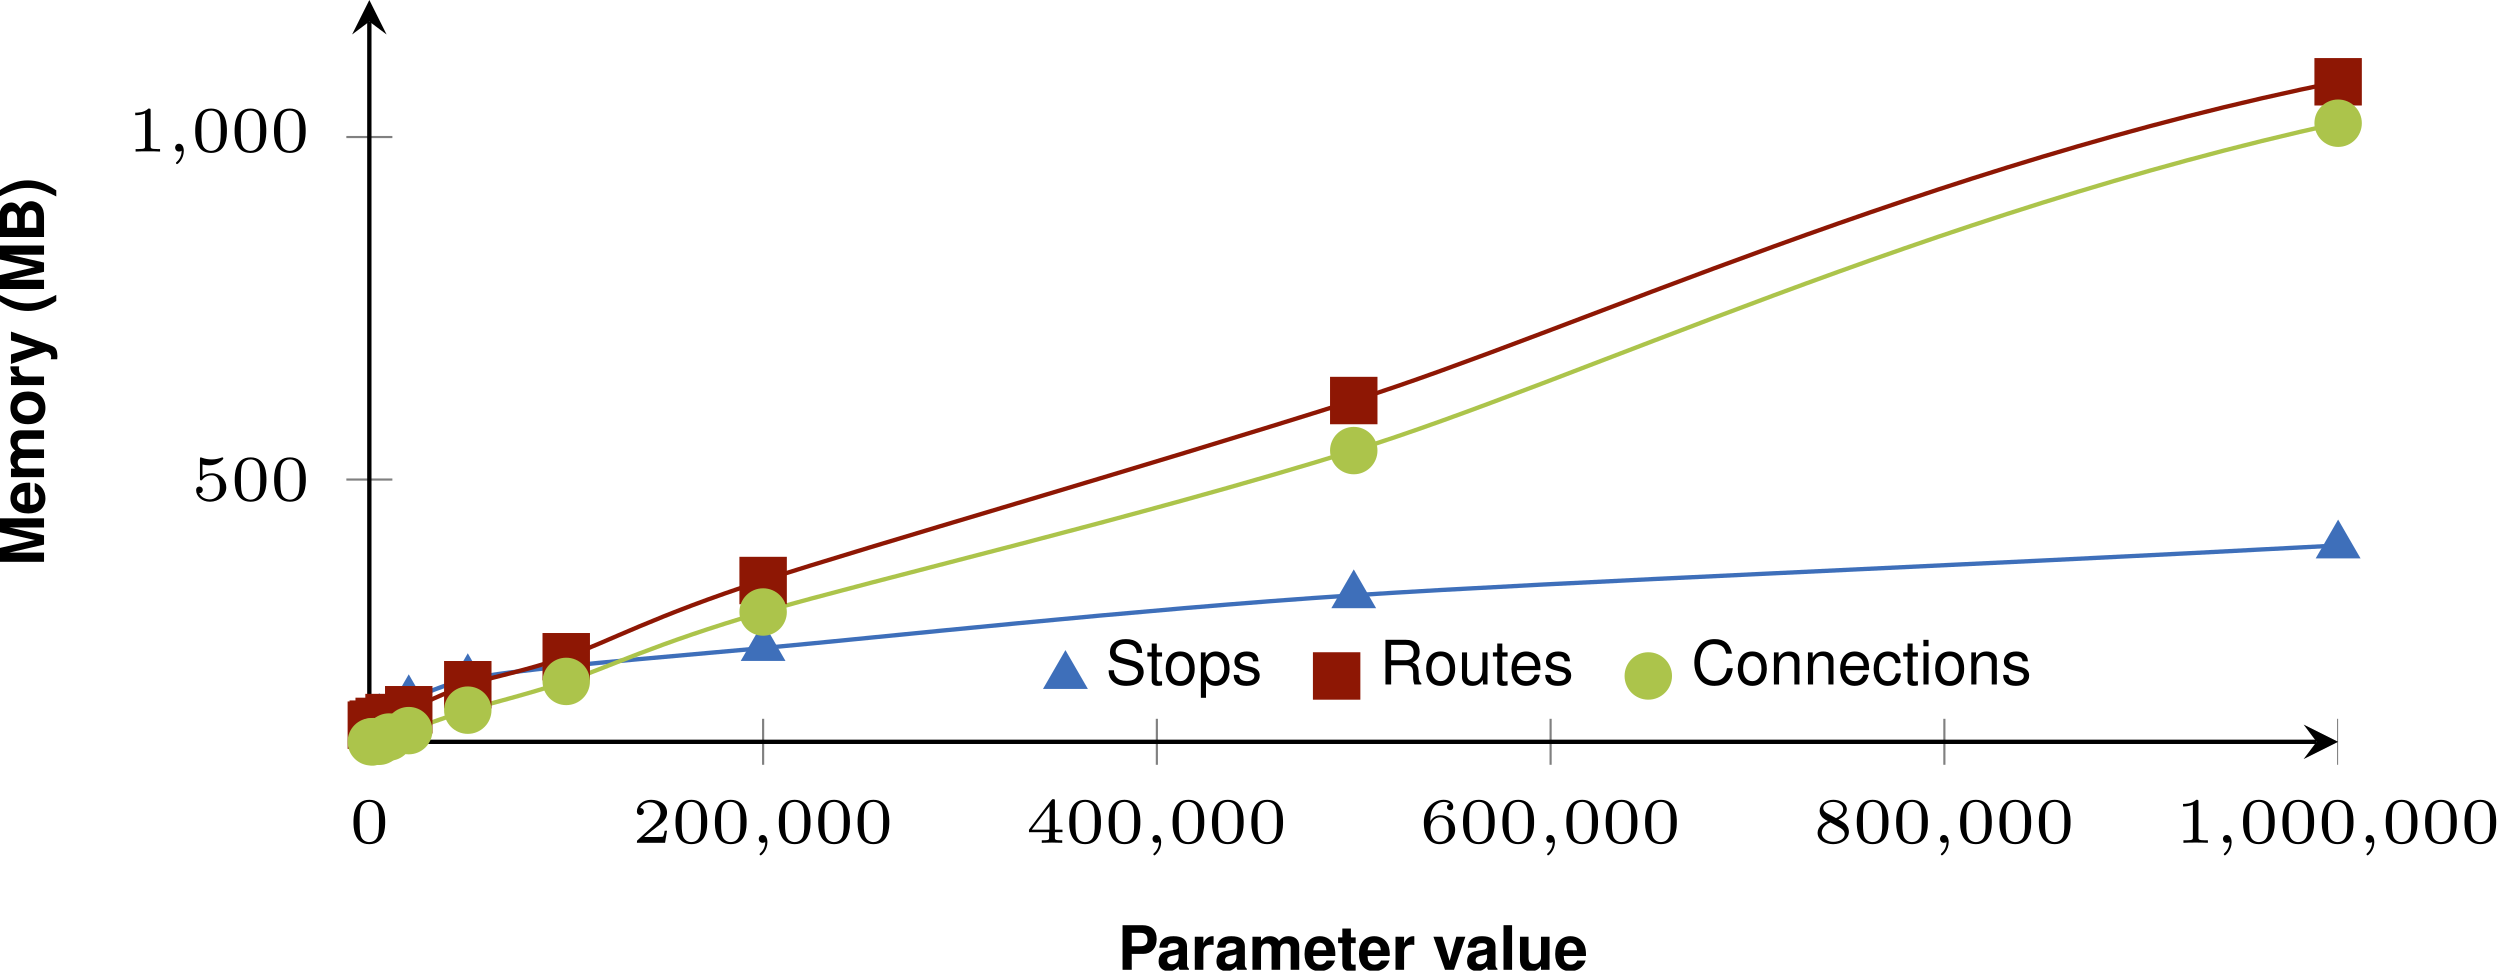 <?xml version='1.0'?>
<!-- This file was generated by dvisvgm 1.9.2 -->
<svg height='89.703pt' version='1.1' viewBox='2.864 -15.109 231.033 89.703' width='231.033pt' xmlns='http://www.w3.org/2000/svg' xmlns:xlink='http://www.w3.org/1999/xlink'>
<defs>
<clipPath id='clip1'>
<path d='M36.996 195.192H218.937V-156.851H36.996'/>
</clipPath>
<clipPath id='clip2'>
<path d='M-104.746 53.445V-15.109H360.68V53.445'/>
</clipPath>
<clipPath id='clip3'>
<path d='M36.996 53.445H218.938V-15.109H36.996Z'/>
</clipPath>
<path d='M1.375 -0.084C1.375 0.484 1.076 0.813 0.927 0.944C0.867 1.004 0.849 1.016 0.849 1.052C0.849 1.106 0.903 1.16 0.95 1.16C1.034 1.16 1.572 0.681 1.572 -0.054C1.572 -0.43 1.417 -0.723 1.13 -0.723C0.897 -0.723 0.771 -0.538 0.771 -0.365C0.771 -0.185 0.897 0 1.136 0C1.225 0 1.309 -0.024 1.375 -0.084Z' id='g2-59'/>
<path d='M3.288 -1.907C3.288 -2.343 3.288 -3.975 1.823 -3.975S0.359 -2.343 0.359 -1.907C0.359 -1.476 0.359 0.126 1.823 0.126S3.288 -1.476 3.288 -1.907ZM1.823 -0.066C1.572 -0.066 1.166 -0.185 1.022 -0.681C0.927 -1.028 0.927 -1.614 0.927 -1.985C0.927 -2.385 0.927 -2.845 1.01 -3.168C1.16 -3.706 1.614 -3.784 1.823 -3.784C2.098 -3.784 2.493 -3.652 2.624 -3.198C2.714 -2.881 2.72 -2.445 2.72 -1.985C2.72 -1.602 2.72 -0.998 2.618 -0.664C2.451 -0.143 2.02 -0.066 1.823 -0.066Z' id='g3-48'/>
<path d='M2.146 -3.796C2.146 -3.975 2.122 -3.975 1.943 -3.975C1.548 -3.593 0.938 -3.593 0.723 -3.593V-3.359C0.879 -3.359 1.273 -3.359 1.632 -3.527V-0.508C1.632 -0.311 1.632 -0.233 1.016 -0.233H0.759V0C1.088 -0.024 1.554 -0.024 1.889 -0.024S2.69 -0.024 3.019 0V-0.233H2.762C2.146 -0.233 2.146 -0.311 2.146 -0.508V-3.796Z' id='g3-49'/>
<path d='M3.216 -1.118H2.995C2.983 -1.034 2.923 -0.64 2.833 -0.574C2.792 -0.538 2.307 -0.538 2.224 -0.538H1.106L1.871 -1.16C2.074 -1.321 2.606 -1.704 2.792 -1.883C2.971 -2.062 3.216 -2.367 3.216 -2.792C3.216 -3.539 2.54 -3.975 1.739 -3.975C0.968 -3.975 0.43 -3.467 0.43 -2.905C0.43 -2.6 0.687 -2.564 0.753 -2.564C0.903 -2.564 1.076 -2.672 1.076 -2.887C1.076 -3.019 0.998 -3.21 0.735 -3.21C0.873 -3.515 1.237 -3.742 1.65 -3.742C2.277 -3.742 2.612 -3.276 2.612 -2.792C2.612 -2.367 2.331 -1.931 1.913 -1.548L0.496 -0.251C0.436 -0.191 0.43 -0.185 0.43 0H3.031L3.216 -1.118Z' id='g3-50'/>
<path d='M3.371 -0.98V-1.213H2.672V-3.856C2.672 -3.993 2.672 -4.035 2.523 -4.035C2.415 -4.035 2.403 -4.017 2.349 -3.945L0.275 -1.213V-0.98H2.134V-0.502C2.134 -0.305 2.134 -0.233 1.632 -0.233H1.459V0C1.578 -0.006 2.14 -0.024 2.403 -0.024S3.228 -0.006 3.347 0V-0.233H3.174C2.672 -0.233 2.672 -0.305 2.672 -0.502V-0.98H3.371ZM2.176 -3.383V-1.213H0.532L2.176 -3.383Z' id='g3-52'/>
<path d='M1.016 -3.318C1.213 -3.264 1.423 -3.24 1.626 -3.24C1.757 -3.24 2.092 -3.24 2.469 -3.449C2.57 -3.509 2.941 -3.754 2.941 -3.879C2.941 -3.957 2.881 -3.975 2.857 -3.975C2.839 -3.975 2.833 -3.975 2.768 -3.951C2.552 -3.868 2.248 -3.784 1.859 -3.784C1.566 -3.784 1.243 -3.838 0.974 -3.939C0.915 -3.963 0.891 -3.975 0.867 -3.975C0.783 -3.975 0.783 -3.909 0.783 -3.814V-2.02C0.783 -1.919 0.783 -1.847 0.891 -1.847C0.944 -1.847 0.962 -1.871 1.004 -1.919C1.154 -2.11 1.417 -2.313 1.883 -2.313C2.618 -2.313 2.618 -1.417 2.618 -1.225C2.618 -0.992 2.6 -0.658 2.403 -0.412C2.218 -0.185 1.943 -0.09 1.686 -0.09C1.273 -0.09 0.861 -0.317 0.717 -0.664C1.01 -0.669 1.046 -0.903 1.046 -0.974C1.046 -1.136 0.921 -1.279 0.735 -1.279C0.681 -1.279 0.43 -1.249 0.43 -0.95C0.43 -0.4 0.95 0.126 1.704 0.126C2.523 0.126 3.216 -0.454 3.216 -1.201C3.216 -1.883 2.666 -2.505 1.895 -2.505C1.506 -2.505 1.207 -2.379 1.016 -2.218V-3.318Z' id='g3-53'/>
<path d='M0.974 -1.979C0.98 -2.277 0.992 -2.774 1.201 -3.144C1.465 -3.599 1.859 -3.778 2.218 -3.778C2.355 -3.778 2.63 -3.754 2.774 -3.587C2.552 -3.551 2.517 -3.395 2.517 -3.3C2.517 -3.144 2.624 -3.013 2.803 -3.013S3.096 -3.126 3.096 -3.312C3.096 -3.676 2.821 -3.975 2.212 -3.975C1.285 -3.975 0.377 -3.168 0.377 -1.895C0.377 -0.442 1.052 0.126 1.841 0.126C2.074 0.126 2.481 0.09 2.845 -0.263C3.037 -0.454 3.27 -0.693 3.27 -1.219C3.27 -1.423 3.246 -1.805 2.881 -2.146C2.672 -2.337 2.409 -2.546 1.901 -2.546C1.482 -2.546 1.178 -2.331 0.974 -1.979ZM1.835 -0.09C0.992 -0.09 0.992 -1.118 0.992 -1.351C0.992 -1.865 1.333 -2.355 1.871 -2.355C2.182 -2.355 2.361 -2.23 2.505 -2.038C2.672 -1.805 2.672 -1.536 2.672 -1.219C2.672 -0.807 2.66 -0.604 2.457 -0.365C2.313 -0.185 2.122 -0.09 1.835 -0.09Z' id='g3-54'/>
<path d='M2.301 -2.158C2.744 -2.355 3.078 -2.648 3.078 -3.078C3.078 -3.664 2.451 -3.975 1.829 -3.975C1.154 -3.975 0.568 -3.569 0.568 -2.965C0.568 -2.594 0.813 -2.307 1.064 -2.158C1.124 -2.122 1.267 -2.044 1.327 -2.008C0.933 -1.859 0.377 -1.524 0.377 -0.921C0.377 -0.221 1.124 0.126 1.817 0.126C2.612 0.126 3.27 -0.353 3.27 -1.016C3.27 -1.429 3.019 -1.674 2.929 -1.763C2.815 -1.871 2.517 -2.038 2.301 -2.158ZM1.219 -2.75C1.207 -2.756 0.903 -2.923 0.903 -3.198C0.903 -3.587 1.375 -3.778 1.817 -3.778C2.283 -3.778 2.744 -3.521 2.744 -3.072C2.744 -2.612 2.248 -2.367 2.08 -2.283L1.219 -2.75ZM1.566 -1.883C1.632 -1.847 2.271 -1.488 2.433 -1.405C2.558 -1.327 2.887 -1.148 2.887 -0.807C2.887 -0.335 2.337 -0.09 1.829 -0.09C1.273 -0.09 0.759 -0.412 0.759 -0.921S1.237 -1.763 1.566 -1.883Z' id='g3-56'/>
<path d='M1.148 -4.124C0.498 -3.146 0.226 -2.365 0.226 -1.499C0.226 -0.628 0.498 0.153 1.148 1.131H1.714C1.115 -0.034 0.922 -0.668 0.922 -1.499C0.922 -2.325 1.115 -2.97 1.714 -4.124H1.148Z' id='g1-40'/>
<path d='M0.69 1.131C1.341 0.153 1.612 -0.628 1.612 -1.494C1.612 -2.365 1.341 -3.146 0.69 -4.124H0.124C0.724 -2.959 0.917 -2.325 0.917 -1.494C0.917 -0.668 0.724 -0.023 0.124 1.131H0.69Z' id='g1-41'/>
<path d='M0.464 0H2.32C2.795 0 3.112 -0.091 3.361 -0.3S3.768 -0.86 3.768 -1.188C3.768 -1.595 3.547 -1.918 3.083 -2.189C3.491 -2.45 3.649 -2.687 3.649 -3.038C3.649 -3.321 3.508 -3.621 3.276 -3.824C3.032 -4.034 2.744 -4.124 2.303 -4.124H0.464V0ZM1.313 -3.417H2.235C2.625 -3.417 2.834 -3.253 2.834 -2.948C2.834 -2.648 2.625 -2.484 2.235 -2.484H1.313V-3.417ZM1.313 -1.776H2.325C2.738 -1.776 2.953 -1.59 2.953 -1.239C2.953 -0.894 2.738 -0.707 2.325 -0.707H1.313V-1.776Z' id='g1-66'/>
<path d='M1.222 -3.213L1.963 0H2.812L3.542 -3.213V0H4.39V-4.124H3.112L2.387 -0.843L1.641 -4.124H0.373V0H1.222V-3.213Z' id='g1-77'/>
<path d='M1.279 -1.471H2.337C3.095 -1.471 3.581 -2.008 3.581 -2.846C3.581 -3.672 3.112 -4.124 2.252 -4.124H0.43V0H1.279V-1.471ZM1.279 -2.178V-3.417H2.071C2.523 -3.417 2.733 -3.219 2.733 -2.795C2.733 -2.376 2.523 -2.178 2.071 -2.178H1.279Z' id='g1-80'/>
<path d='M2.965 -0.096C2.823 -0.226 2.783 -0.311 2.783 -0.47V-2.167C2.783 -2.789 2.359 -3.106 1.533 -3.106S0.277 -2.755 0.226 -2.048H0.99C1.03 -2.365 1.16 -2.467 1.55 -2.467C1.856 -2.467 2.008 -2.365 2.008 -2.161C2.008 -2.059 1.957 -1.969 1.873 -1.924C1.765 -1.867 1.765 -1.867 1.375 -1.805L1.058 -1.748C0.453 -1.646 0.158 -1.335 0.158 -0.786C0.158 -0.526 0.232 -0.311 0.373 -0.158C0.549 0.023 0.815 0.13 1.086 0.13C1.426 0.13 1.737 -0.017 2.014 -0.306C2.014 -0.147 2.031 -0.091 2.105 0H2.965V-0.096ZM2.008 -1.228C2.008 -0.769 1.782 -0.509 1.38 -0.509C1.115 -0.509 0.95 -0.651 0.95 -0.877C0.95 -1.115 1.075 -1.228 1.403 -1.296L1.675 -1.346C1.884 -1.386 1.918 -1.397 2.008 -1.443V-1.228Z' id='g1-97'/>
<path d='M2.965 -1.279C2.97 -1.346 2.97 -1.375 2.97 -1.414C2.97 -1.72 2.925 -2.003 2.851 -2.218C2.648 -2.772 2.155 -3.106 1.539 -3.106C0.662 -3.106 0.124 -2.472 0.124 -1.448C0.124 -0.47 0.656 0.13 1.522 0.13C2.206 0.13 2.761 -0.26 2.936 -0.86H2.155C2.059 -0.617 1.839 -0.475 1.55 -0.475C1.324 -0.475 1.143 -0.571 1.03 -0.741C0.956 -0.854 0.928 -0.99 0.917 -1.279H2.965ZM0.928 -1.805C0.979 -2.269 1.177 -2.501 1.528 -2.501C1.726 -2.501 1.907 -2.404 2.02 -2.246C2.093 -2.133 2.127 -2.014 2.144 -1.805H0.928Z' id='g1-101'/>
<path d='M1.171 -4.124H0.379V0H1.171V-4.124Z' id='g1-108'/>
<path d='M0.339 -3.055V0H1.131V-1.833C1.131 -2.206 1.335 -2.433 1.675 -2.433C1.941 -2.433 2.105 -2.28 2.105 -2.037V0H2.897V-1.833C2.897 -2.206 3.1 -2.433 3.44 -2.433C3.706 -2.433 3.87 -2.28 3.87 -2.037V0H4.662V-2.161C4.662 -2.755 4.3 -3.106 3.689 -3.106C3.304 -3.106 3.032 -2.97 2.795 -2.653C2.648 -2.942 2.342 -3.106 1.963 -3.106C1.612 -3.106 1.386 -2.987 1.126 -2.676V-3.055H0.339Z' id='g1-109'/>
<path d='M1.703 -3.106C0.769 -3.106 0.198 -2.489 0.198 -1.488C0.198 -0.481 0.769 0.13 1.709 0.13C2.636 0.13 3.219 -0.487 3.219 -1.465C3.219 -2.501 2.659 -3.106 1.703 -3.106ZM1.709 -2.467C2.144 -2.467 2.427 -2.076 2.427 -1.477C2.427 -0.905 2.133 -0.509 1.709 -0.509C1.279 -0.509 0.99 -0.905 0.99 -1.488S1.279 -2.467 1.709 -2.467Z' id='g1-111'/>
<path d='M0.356 -3.055V0H1.148V-1.624C1.148 -2.088 1.38 -2.32 1.844 -2.32C1.929 -2.32 1.986 -2.314 2.093 -2.297V-3.1C2.048 -3.106 2.02 -3.106 1.997 -3.106C1.635 -3.106 1.318 -2.868 1.148 -2.455V-3.055H0.356Z' id='g1-114'/>
<path d='M1.703 -2.993H1.262V-3.813H0.47V-2.993H0.079V-2.467H0.47V-0.588C0.47 -0.107 0.724 0.13 1.245 0.13C1.42 0.13 1.561 0.113 1.703 0.068V-0.487C1.624 -0.475 1.578 -0.47 1.522 -0.47C1.313 -0.47 1.262 -0.532 1.262 -0.803V-2.467H1.703V-2.993Z' id='g1-116'/>
<path d='M3.061 0V-3.055H2.269V-1.143C2.269 -0.781 2.014 -0.543 1.629 -0.543C1.29 -0.543 1.12 -0.724 1.12 -1.092V-3.055H0.328V-0.928C0.328 -0.255 0.702 0.13 1.352 0.13C1.765 0.13 2.042 -0.023 2.269 -0.362V0H3.061Z' id='g1-117'/>
<path d='M1.98 0L3.032 -3.055H2.195L1.578 -0.82L0.917 -3.055H0.079L1.148 0H1.98Z' id='g1-118'/>
<path d='M2.229 -3.055L1.595 -0.832L0.922 -3.055H0.051L1.188 0.124V0.13V0.147C1.188 0.436 0.973 0.656 0.696 0.656C0.634 0.656 0.588 0.651 0.487 0.622V1.216C0.605 1.233 0.673 1.239 0.769 1.239C0.967 1.239 1.205 1.199 1.341 1.143C1.561 1.052 1.658 0.922 1.788 0.56L3.044 -3.055H2.229Z' id='g1-121'/>
<path d='M3.745 -2.846C3.581 -3.751 3.061 -4.192 2.155 -4.192C1.601 -4.192 1.154 -4.017 0.849 -3.677C0.475 -3.27 0.272 -2.682 0.272 -2.014C0.272 -1.335 0.481 -0.752 0.871 -0.351C1.188 -0.023 1.595 0.13 2.133 0.13C3.14 0.13 3.706 -0.413 3.83 -1.505H3.287C3.242 -1.222 3.185 -1.03 3.1 -0.866C2.931 -0.526 2.58 -0.334 2.139 -0.334C1.318 -0.334 0.798 -0.99 0.798 -2.02C0.798 -3.078 1.296 -3.728 2.093 -3.728C2.427 -3.728 2.738 -3.626 2.908 -3.468C3.061 -3.327 3.146 -3.151 3.208 -2.846H3.745Z' id='g5-67'/>
<path d='M1.052 -1.776H2.41C2.88 -1.776 3.089 -1.55 3.089 -1.041L3.083 -0.673C3.083 -0.419 3.129 -0.17 3.202 0H3.841V-0.13C3.643 -0.266 3.604 -0.413 3.592 -0.962C3.587 -1.641 3.479 -1.844 3.032 -2.037C3.496 -2.263 3.683 -2.552 3.683 -3.021C3.683 -3.734 3.236 -4.124 2.427 -4.124H0.526V0H1.052V-1.776ZM1.052 -2.24V-3.66H2.325C2.619 -3.66 2.789 -3.615 2.919 -3.502C3.061 -3.383 3.134 -3.196 3.134 -2.948C3.134 -2.461 2.885 -2.24 2.325 -2.24H1.052Z' id='g5-82'/>
<path d='M3.372 -2.914C3.366 -3.723 2.812 -4.192 1.861 -4.192C0.956 -4.192 0.396 -3.728 0.396 -2.981C0.396 -2.478 0.662 -2.161 1.205 -2.02L2.229 -1.748C2.75 -1.612 2.987 -1.403 2.987 -1.081C2.987 -0.86 2.868 -0.634 2.693 -0.509C2.529 -0.396 2.269 -0.334 1.935 -0.334C1.488 -0.334 1.182 -0.441 0.984 -0.679C0.832 -0.86 0.764 -1.058 0.769 -1.313H0.272C0.277 -0.933 0.351 -0.685 0.515 -0.458C0.798 -0.074 1.273 0.13 1.901 0.13C2.393 0.13 2.795 0.017 3.061 -0.187C3.338 -0.407 3.513 -0.775 3.513 -1.131C3.513 -1.641 3.196 -2.014 2.636 -2.167L1.601 -2.444C1.103 -2.58 0.922 -2.738 0.922 -3.055C0.922 -3.474 1.29 -3.751 1.844 -3.751C2.501 -3.751 2.868 -3.451 2.874 -2.914H3.372Z' id='g5-83'/>
<path d='M2.665 -1.969C2.642 -2.257 2.58 -2.444 2.467 -2.608C2.263 -2.885 1.907 -3.049 1.494 -3.049C0.696 -3.049 0.175 -2.416 0.175 -1.431C0.175 -0.475 0.685 0.13 1.488 0.13C2.195 0.13 2.642 -0.294 2.699 -1.018H2.223C2.144 -0.543 1.901 -0.306 1.499 -0.306C0.979 -0.306 0.668 -0.73 0.668 -1.431C0.668 -2.172 0.973 -2.614 1.488 -2.614C1.884 -2.614 2.133 -2.382 2.189 -1.969H2.665Z' id='g5-99'/>
<path d='M2.902 -1.324C2.902 -1.776 2.868 -2.048 2.783 -2.269C2.591 -2.755 2.139 -3.049 1.584 -3.049C0.758 -3.049 0.226 -2.416 0.226 -1.443S0.741 0.13 1.573 0.13C2.252 0.13 2.721 -0.255 2.84 -0.9H2.365C2.235 -0.509 1.969 -0.306 1.59 -0.306C1.29 -0.306 1.035 -0.441 0.877 -0.69C0.764 -0.86 0.724 -1.03 0.718 -1.324H2.902ZM0.73 -1.709C0.769 -2.257 1.103 -2.614 1.578 -2.614C2.042 -2.614 2.399 -2.229 2.399 -1.742C2.399 -1.731 2.399 -1.72 2.393 -1.709H0.73Z' id='g5-101'/>
<path d='M0.849 -2.965H0.379V0H0.849V-2.965ZM0.849 -4.124H0.373V-3.53H0.849V-4.124Z' id='g5-105'/>
<path d='M0.396 -2.965V0H0.871V-1.635C0.871 -2.24 1.188 -2.636 1.675 -2.636C2.048 -2.636 2.286 -2.41 2.286 -2.054V0H2.755V-2.24C2.755 -2.733 2.387 -3.049 1.816 -3.049C1.375 -3.049 1.092 -2.88 0.832 -2.467V-2.965H0.396Z' id='g5-110'/>
<path d='M1.539 -3.049C0.707 -3.049 0.204 -2.455 0.204 -1.46S0.702 0.13 1.544 0.13C2.376 0.13 2.885 -0.464 2.885 -1.437C2.885 -2.461 2.393 -3.049 1.539 -3.049ZM1.544 -2.614C2.076 -2.614 2.393 -2.178 2.393 -1.443C2.393 -0.747 2.065 -0.306 1.544 -0.306C1.018 -0.306 0.696 -0.741 0.696 -1.46C0.696 -2.172 1.018 -2.614 1.544 -2.614Z' id='g5-111'/>
<path d='M0.306 1.233H0.781V-0.311C1.03 -0.006 1.307 0.13 1.692 0.13C2.455 0.13 2.959 -0.487 2.959 -1.431C2.959 -2.427 2.472 -3.049 1.686 -3.049C1.284 -3.049 0.962 -2.868 0.741 -2.518V-2.965H0.306V1.233ZM1.607 -2.608C2.127 -2.608 2.467 -2.15 2.467 -1.443C2.467 -0.769 2.122 -0.311 1.607 -0.311C1.109 -0.311 0.781 -0.764 0.781 -1.46S1.109 -2.608 1.607 -2.608Z' id='g5-112'/>
<path d='M2.478 -2.139C2.472 -2.721 2.088 -3.049 1.403 -3.049C0.713 -3.049 0.266 -2.693 0.266 -2.144C0.266 -1.68 0.504 -1.46 1.205 -1.29L1.646 -1.182C1.974 -1.103 2.105 -0.984 2.105 -0.769C2.105 -0.492 1.827 -0.306 1.414 -0.306C1.16 -0.306 0.945 -0.379 0.826 -0.504C0.752 -0.588 0.718 -0.673 0.69 -0.883H0.192C0.215 -0.198 0.6 0.13 1.375 0.13C2.122 0.13 2.597 -0.238 2.597 -0.809C2.597 -1.25 2.348 -1.494 1.759 -1.635L1.307 -1.742C0.922 -1.833 0.758 -1.957 0.758 -2.167C0.758 -2.438 1.001 -2.614 1.386 -2.614C1.765 -2.614 1.969 -2.45 1.98 -2.139H2.478Z' id='g5-115'/>
<path d='M1.437 -2.965H0.95V-3.779H0.481V-2.965H0.079V-2.58H0.481V-0.339C0.481 -0.04 0.685 0.13 1.052 0.13C1.165 0.13 1.279 0.119 1.437 0.091V-0.306C1.375 -0.289 1.301 -0.283 1.211 -0.283C1.007 -0.283 0.95 -0.339 0.95 -0.549V-2.58H1.437V-2.965Z' id='g5-116'/>
<path d='M2.727 0V-2.965H2.257V-1.284C2.257 -0.679 1.941 -0.283 1.448 -0.283C1.075 -0.283 0.837 -0.509 0.837 -0.866V-2.965H0.368V-0.679C0.368 -0.187 0.735 0.13 1.313 0.13C1.748 0.13 2.025 -0.023 2.303 -0.413V0H2.727Z' id='g5-117'/>
</defs>
<g id='page1'>
<path clip-path='url(#clip1)' d='M36.996 55.57V51.32M73.387 55.57V51.32M109.773 55.57V51.32M146.16 55.57V51.32M182.55 55.57V51.32M218.937 55.57V51.32' fill='none' stroke='#808080' stroke-miterlimit='10.037' stroke-width='0.2'/>
<path clip-path='url(#clip2)' d='M34.871 29.207H39.125M34.871 -2.445H39.125' fill='none' stroke='#808080' stroke-miterlimit='10.037' stroke-width='0.2'/>
<path d='M36.996 53.445H216.946' fill='none' stroke='#000000' stroke-miterlimit='10.037' stroke-width='0.4'/>
<path d='M218.937 53.445L215.75 51.852L216.945 53.445L215.75 55.039'/>
<path d='M36.996 53.445V-13.117' fill='none' stroke='#000000' stroke-miterlimit='10.037' stroke-width='0.4'/>
<path d='M36.996 -15.109L35.402 -11.922L36.996 -13.117L38.59 -11.922'/>
<g transform='matrix(1 0 0 1 -39.188 33.612)'>
<use x='74.359' xlink:href='#g3-48' y='29.166'/>
</g>
<g transform='matrix(1 0 0 1 -13.067 33.612)'>
<use x='74.359' xlink:href='#g3-50' y='29.166'/>
<use x='77.998' xlink:href='#g3-48' y='29.166'/>
<use x='81.638' xlink:href='#g3-48' y='29.166'/>
<use x='85.277' xlink:href='#g2-59' y='29.166'/>
<use x='87.546' xlink:href='#g3-48' y='29.166'/>
<use x='91.185' xlink:href='#g3-48' y='29.166'/>
<use x='94.825' xlink:href='#g3-48' y='29.166'/>
</g>
<g transform='matrix(1 0 0 1 23.321 33.612)'>
<use x='74.359' xlink:href='#g3-52' y='29.166'/>
<use x='77.998' xlink:href='#g3-48' y='29.166'/>
<use x='81.638' xlink:href='#g3-48' y='29.166'/>
<use x='85.277' xlink:href='#g2-59' y='29.166'/>
<use x='87.546' xlink:href='#g3-48' y='29.166'/>
<use x='91.185' xlink:href='#g3-48' y='29.166'/>
<use x='94.825' xlink:href='#g3-48' y='29.166'/>
</g>
<g transform='matrix(1 0 0 1 59.709 33.612)'>
<use x='74.359' xlink:href='#g3-54' y='29.166'/>
<use x='77.998' xlink:href='#g3-48' y='29.166'/>
<use x='81.638' xlink:href='#g3-48' y='29.166'/>
<use x='85.277' xlink:href='#g2-59' y='29.166'/>
<use x='87.546' xlink:href='#g3-48' y='29.166'/>
<use x='91.185' xlink:href='#g3-48' y='29.166'/>
<use x='94.825' xlink:href='#g3-48' y='29.166'/>
</g>
<g transform='matrix(1 0 0 1 96.097 33.612)'>
<use x='74.359' xlink:href='#g3-56' y='29.166'/>
<use x='77.998' xlink:href='#g3-48' y='29.166'/>
<use x='81.638' xlink:href='#g3-48' y='29.166'/>
<use x='85.277' xlink:href='#g2-59' y='29.166'/>
<use x='87.546' xlink:href='#g3-48' y='29.166'/>
<use x='91.185' xlink:href='#g3-48' y='29.166'/>
<use x='94.825' xlink:href='#g3-48' y='29.166'/>
</g>
<g transform='matrix(1 0 0 1 129.524 33.612)'>
<use x='74.359' xlink:href='#g3-49' y='29.166'/>
<use x='77.998' xlink:href='#g2-59' y='29.166'/>
<use x='80.267' xlink:href='#g3-48' y='29.166'/>
<use x='83.907' xlink:href='#g3-48' y='29.166'/>
<use x='87.546' xlink:href='#g3-48' y='29.166'/>
<use x='91.185' xlink:href='#g2-59' y='29.166'/>
<use x='93.455' xlink:href='#g3-48' y='29.166'/>
<use x='97.094' xlink:href='#g3-48' y='29.166'/>
<use x='100.733' xlink:href='#g3-48' y='29.166'/>
</g>
<g transform='matrix(1 0 0 1 -53.8 1.967)'>
<use x='74.359' xlink:href='#g3-53' y='29.166'/>
<use x='77.998' xlink:href='#g3-48' y='29.166'/>
<use x='81.638' xlink:href='#g3-48' y='29.166'/>
</g>
<g transform='matrix(1 0 0 1 -59.722 -30.268)'>
<use x='74.359' xlink:href='#g3-49' y='29.166'/>
<use x='77.998' xlink:href='#g2-59' y='29.166'/>
<use x='80.267' xlink:href='#g3-48' y='29.166'/>
<use x='83.907' xlink:href='#g3-48' y='29.166'/>
<use x='87.546' xlink:href='#g3-48' y='29.166'/>
</g>
<path clip-path='url(#clip3)' d='M37.18 51.906C37.18 51.906 37.262 51.91 37.359 51.828C37.461 51.75 37.703 51.473 37.906 51.332C38.109 51.188 38.438 51.047 38.816 50.805C39.195 50.566 39.625 50.035 40.637 49.598C41.645 49.16 44.074 48.09 46.094 47.656C48.113 47.219 51.406 46.848 55.191 46.449C58.977 46.051 63.289 45.684 73.387 44.777C83.484 43.867 107.773 41.215 127.969 39.902C148.165 38.586 181.071 37.336 218.938 35.297C256.804 33.258 299.902 31.781 400.878 25.211C501.851 18.645 744.746 -3.84 946.699 -12.047C1148.65 -20.254 1856.4 -33.934 1856.4 -33.934' fill='none' stroke='#3e6fba' stroke-miterlimit='10.037' stroke-width='0.4'/>
<path clip-path='url(#clip3)' d='M37.18 51.906C37.18 51.906 37.262 51.863 37.359 51.813C37.461 51.766 37.703 51.645 37.906 51.559C38.109 51.473 38.438 51.352 38.816 51.203C39.195 51.055 39.625 50.902 40.637 50.48C41.645 50.063 44.074 48.852 46.094 48.172C48.113 47.492 51.406 46.918 55.191 45.582C58.977 44.246 63.289 41.824 73.387 38.539C83.484 35.254 107.773 28.301 127.969 21.906C148.165 15.512 181.071 0.105 218.938 -7.551C256.804 -15.203 299.902 -29.738 400.878 -33.266C501.851 -36.797 744.746 -33.023 946.699 -32.984C1148.65 -32.941 1856.4 -32.973 1856.4 -32.973' fill='none' stroke='#8e1704' stroke-miterlimit='10.037' stroke-width='0.4'/>
<path clip-path='url(#clip3)' d='M37.18 53.445C37.18 53.445 37.262 53.438 37.359 53.43C37.461 53.422 37.703 53.453 37.906 53.395C38.109 53.336 38.438 53.141 38.816 53.004C39.195 52.867 39.625 52.754 40.637 52.41C41.645 52.063 44.074 51.148 46.094 50.52C48.113 49.887 51.406 49.121 55.191 47.863C58.977 46.605 63.289 44.41 73.387 41.449C83.484 38.488 107.773 32.797 127.969 26.531C148.165 20.262 181.071 4.594 218.938 -3.723C256.804 -12.039 299.902 -29.301 400.878 -33.41C501.851 -37.52 744.746 -33.363 946.699 -33.34C1148.65 -33.316 1856.4 -33.246 1856.4 -33.246' fill='none' stroke='#acc44b' stroke-miterlimit='10.037' stroke-width='0.4'/>
<path d='M37.18 49.914L38.906 52.902H35.453Z' fill='#3e6fba'/>
<path d='M37.18 49.914L38.906 52.902H35.453Z' fill='none' stroke='#3e6fba' stroke-miterlimit='10.037' stroke-width='0.4'/>
<path d='M37.359 49.836L39.086 52.824H35.637Z' fill='#3e6fba'/>
<path d='M37.359 49.836L39.086 52.824H35.637Z' fill='none' stroke='#3e6fba' stroke-miterlimit='10.037' stroke-width='0.4'/>
<path d='M37.906 49.34L39.633 52.328H36.18Z' fill='#3e6fba'/>
<path d='M37.906 49.34L39.633 52.328H36.18Z' fill='none' stroke='#3e6fba' stroke-miterlimit='10.037' stroke-width='0.4'/>
<path d='M38.816 48.813L40.543 51.801H37.09Z' fill='#3e6fba'/>
<path d='M38.816 48.813L40.543 51.801H37.09Z' fill='none' stroke='#3e6fba' stroke-miterlimit='10.037' stroke-width='0.4'/>
<path d='M40.637 47.605L42.363 50.594H38.91Z' fill='#3e6fba'/>
<path d='M40.637 47.605L42.363 50.594H38.91Z' fill='none' stroke='#3e6fba' stroke-miterlimit='10.037' stroke-width='0.4'/>
<path d='M46.094 45.66L47.82 48.652H44.367Z' fill='#3e6fba'/>
<path d='M46.094 45.66L47.82 48.652H44.367Z' fill='none' stroke='#3e6fba' stroke-miterlimit='10.037' stroke-width='0.4'/>
<path d='M55.191 44.457L56.918 47.445H53.465Z' fill='#3e6fba'/>
<path d='M55.191 44.457L56.918 47.445H53.465Z' fill='none' stroke='#3e6fba' stroke-miterlimit='10.037' stroke-width='0.4'/>
<path d='M73.387 42.785L75.109 45.773H71.66Z' fill='#3e6fba'/>
<path d='M73.387 42.785L75.109 45.773H71.66Z' fill='none' stroke='#3e6fba' stroke-miterlimit='10.037' stroke-width='0.4'/>
<path d='M127.969 37.91L129.691 40.898H126.242Z' fill='#3e6fba'/>
<path d='M127.969 37.91L129.691 40.898H126.242Z' fill='none' stroke='#3e6fba' stroke-miterlimit='10.037' stroke-width='0.4'/>
<path d='M218.938 33.305L220.665 36.293H217.21Z' fill='#3e6fba'/>
<path d='M218.938 33.305L220.665 36.293H217.21Z' fill='none' stroke='#3e6fba' stroke-miterlimit='10.037' stroke-width='0.4'/>
<path d='M35.188 53.898H39.172V49.914H35.188Z' fill='#8e1704'/>
<path d='M35.188 53.898H39.172V49.914H35.188Z' fill='none' stroke='#8e1704' stroke-miterlimit='10.037' stroke-width='0.4'/>
<path d='M35.367 53.809H39.355V49.82H35.367Z' fill='#8e1704'/>
<path d='M35.367 53.809H39.355V49.82H35.367Z' fill='none' stroke='#8e1704' stroke-miterlimit='10.037' stroke-width='0.4'/>
<path d='M35.914 53.551H39.898V49.566H35.914Z' fill='#8e1704'/>
<path d='M35.914 53.551H39.898V49.566H35.914Z' fill='none' stroke='#8e1704' stroke-miterlimit='10.037' stroke-width='0.4'/>
<path d='M36.824 53.195H40.809V49.211H36.824Z' fill='#8e1704'/>
<path d='M36.824 53.195H40.809V49.211H36.824Z' fill='none' stroke='#8e1704' stroke-miterlimit='10.037' stroke-width='0.4'/>
<path d='M38.645 52.473H42.629V48.488H38.645Z' fill='#8e1704'/>
<path d='M38.645 52.473H42.629V48.488H38.645Z' fill='none' stroke='#8e1704' stroke-miterlimit='10.037' stroke-width='0.4'/>
<path d='M44.102 50.164H48.086V46.176H44.102Z' fill='#8e1704'/>
<path d='M44.102 50.164H48.086V46.176H44.102Z' fill='none' stroke='#8e1704' stroke-miterlimit='10.037' stroke-width='0.4'/>
<path d='M53.199 47.574H57.184V43.59H53.199Z' fill='#8e1704'/>
<path d='M53.199 47.574H57.184V43.59H53.199Z' fill='none' stroke='#8e1704' stroke-miterlimit='10.037' stroke-width='0.4'/>
<path d='M71.395 40.531H75.379V36.547H71.395Z' fill='#8e1704'/>
<path d='M71.395 40.531H75.379V36.547H71.395Z' fill='none' stroke='#8e1704' stroke-miterlimit='10.037' stroke-width='0.4'/>
<path d='M125.977 23.898H129.961V19.914H125.977Z' fill='#8e1704'/>
<path d='M125.977 23.898H129.961V19.914H125.977Z' fill='none' stroke='#8e1704' stroke-miterlimit='10.037' stroke-width='0.4'/>
<path d='M216.946 -5.559H220.929V-9.543H216.946Z' fill='#8e1704'/>
<path d='M216.946 -5.559H220.929V-9.543H216.946Z' fill='none' stroke='#8e1704' stroke-miterlimit='10.037' stroke-width='0.4'/>
<path d='M39.172 53.445C39.172 52.344 38.281 51.453 37.18 51.453S35.188 52.344 35.188 53.445C35.188 54.547 36.078 55.438 37.18 55.438S39.172 54.547 39.172 53.445ZM37.18 53.445' fill='#acc44b'/>
<path d='M39.172 53.445C39.172 52.344 38.281 51.453 37.18 51.453S35.188 52.344 35.188 53.445C35.188 54.547 36.078 55.438 37.18 55.438S39.172 54.547 39.172 53.445ZM37.18 53.445' fill='none' stroke='#acc44b' stroke-miterlimit='10.037' stroke-width='0.4'/>
<path d='M39.355 53.43C39.355 52.328 38.461 51.438 37.359 51.438C36.262 51.438 35.367 52.328 35.367 53.43C35.367 54.531 36.262 55.422 37.359 55.422C38.461 55.422 39.355 54.531 39.355 53.43ZM37.359 53.43' fill='#acc44b'/>
<path d='M39.355 53.43C39.355 52.328 38.461 51.438 37.359 51.438C36.262 51.438 35.367 52.328 35.367 53.43C35.367 54.531 36.262 55.422 37.359 55.422C38.461 55.422 39.355 54.531 39.355 53.43ZM37.359 53.43' fill='none' stroke='#acc44b' stroke-miterlimit='10.037' stroke-width='0.4'/>
<path d='M39.898 53.395C39.898 52.297 39.008 51.402 37.906 51.402C36.805 51.402 35.914 52.297 35.914 53.395C35.914 54.496 36.805 55.387 37.906 55.387C39.008 55.387 39.898 54.496 39.898 53.395ZM37.906 53.395' fill='#acc44b'/>
<path d='M39.898 53.395C39.898 52.297 39.008 51.402 37.906 51.402C36.805 51.402 35.914 52.297 35.914 53.395C35.914 54.496 36.805 55.387 37.906 55.387C39.008 55.387 39.898 54.496 39.898 53.395ZM37.906 53.395' fill='none' stroke='#acc44b' stroke-miterlimit='10.037' stroke-width='0.4'/>
<path d='M40.809 53.004C40.809 51.902 39.918 51.012 38.816 51.012C37.715 51.012 36.824 51.902 36.824 53.004C36.824 54.105 37.715 54.996 38.816 54.996C39.918 54.996 40.809 54.105 40.809 53.004ZM38.816 53.004' fill='#acc44b'/>
<path d='M40.809 53.004C40.809 51.902 39.918 51.012 38.816 51.012C37.715 51.012 36.824 51.902 36.824 53.004C36.824 54.105 37.715 54.996 38.816 54.996C39.918 54.996 40.809 54.105 40.809 53.004ZM38.816 53.004' fill='none' stroke='#acc44b' stroke-miterlimit='10.037' stroke-width='0.4'/>
<path d='M42.629 52.41C42.629 51.309 41.738 50.418 40.637 50.418S38.645 51.309 38.645 52.41C38.645 53.508 39.535 54.402 40.637 54.402S42.629 53.508 42.629 52.41ZM40.637 52.41' fill='#acc44b'/>
<path d='M42.629 52.41C42.629 51.309 41.738 50.418 40.637 50.418S38.645 51.309 38.645 52.41C38.645 53.508 39.535 54.402 40.637 54.402S42.629 53.508 42.629 52.41ZM40.637 52.41' fill='none' stroke='#acc44b' stroke-miterlimit='10.037' stroke-width='0.4'/>
<path d='M48.086 50.52C48.086 49.418 47.195 48.527 46.094 48.527C44.992 48.527 44.102 49.418 44.102 50.52C44.102 51.617 44.992 52.512 46.094 52.512C47.195 52.512 48.086 51.617 48.086 50.52ZM46.094 50.52' fill='#acc44b'/>
<path d='M48.086 50.52C48.086 49.418 47.195 48.527 46.094 48.527C44.992 48.527 44.102 49.418 44.102 50.52C44.102 51.617 44.992 52.512 46.094 52.512C47.195 52.512 48.086 51.617 48.086 50.52ZM46.094 50.52' fill='none' stroke='#acc44b' stroke-miterlimit='10.037' stroke-width='0.4'/>
<path d='M57.184 47.863C57.184 46.762 56.293 45.871 55.191 45.871C54.09 45.871 53.199 46.762 53.199 47.863C53.199 48.961 54.09 49.855 55.191 49.855C56.293 49.855 57.184 48.961 57.184 47.863ZM55.191 47.863' fill='#acc44b'/>
<path d='M57.184 47.863C57.184 46.762 56.293 45.871 55.191 45.871C54.09 45.871 53.199 46.762 53.199 47.863C53.199 48.961 54.09 49.855 55.191 49.855C56.293 49.855 57.184 48.961 57.184 47.863ZM55.191 47.863' fill='none' stroke='#acc44b' stroke-miterlimit='10.037' stroke-width='0.4'/>
<path d='M75.379 41.449C75.379 40.348 74.484 39.457 73.387 39.457C72.285 39.457 71.395 40.348 71.395 41.449C71.395 42.551 72.285 43.441 73.387 43.441C74.484 43.441 75.379 42.551 75.379 41.449ZM73.387 41.449' fill='#acc44b'/>
<path d='M75.379 41.449C75.379 40.348 74.484 39.457 73.387 39.457C72.285 39.457 71.395 40.348 71.395 41.449C71.395 42.551 72.285 43.441 73.387 43.441C74.484 43.441 75.379 42.551 75.379 41.449ZM73.387 41.449' fill='none' stroke='#acc44b' stroke-miterlimit='10.037' stroke-width='0.4'/>
<path d='M129.961 26.531C129.961 25.43 129.066 24.539 127.969 24.539C126.867 24.539 125.977 25.43 125.977 26.531S126.867 28.523 127.969 28.523C129.066 28.523 129.961 27.633 129.961 26.531ZM127.969 26.531' fill='#acc44b'/>
<path d='M129.961 26.531C129.961 25.43 129.066 24.539 127.969 24.539C126.867 24.539 125.977 25.43 125.977 26.531S126.867 28.523 127.969 28.523C129.066 28.523 129.961 27.633 129.961 26.531ZM127.969 26.531' fill='none' stroke='#acc44b' stroke-miterlimit='10.037' stroke-width='0.4'/>
<path d='M220.929 -3.723C220.929 -4.82 220.04 -5.715 218.938 -5.715S216.946 -4.82 216.946 -3.723C216.946 -2.621 217.835 -1.73 218.938 -1.73S220.929 -2.621 220.929 -3.723ZM218.938 -3.723' fill='#acc44b'/>
<path d='M220.929 -3.723C220.929 -4.82 220.04 -5.715 218.938 -5.715S216.946 -4.82 216.946 -3.723C216.946 -2.621 217.835 -1.73 218.938 -1.73S220.929 -2.621 220.929 -3.723ZM218.938 -3.723' fill='none' stroke='#acc44b' stroke-miterlimit='10.037' stroke-width='0.4'/>
<g transform='matrix(1 0 0 1 31.814 45.348)'>
<use x='74.359' xlink:href='#g1-80' y='29.166'/>
<use x='77.962' xlink:href='#g1-97' y='29.166'/>
<use x='81.108' xlink:href='#g1-114' y='29.166'/>
<use x='83.308' xlink:href='#g1-97' y='29.166'/>
<use x='86.454' xlink:href='#g1-109' y='29.166'/>
<use x='91.483' xlink:href='#g1-101' y='29.166'/>
<use x='94.629' xlink:href='#g1-116' y='29.166'/>
<use x='96.513' xlink:href='#g1-101' y='29.166'/>
<use x='99.658' xlink:href='#g1-114' y='29.166'/>
<use x='103.438' xlink:href='#g1-118' y='29.166'/>
<use x='106.47' xlink:href='#g1-97' y='29.166'/>
<use x='109.615' xlink:href='#g1-108' y='29.166'/>
<use x='111.188' xlink:href='#g1-117' y='29.166'/>
<use x='114.645' xlink:href='#g1-101' y='29.166'/>
</g>
<g transform='matrix(0 -1 1 0 -22.233 111.538)'>
<use x='74.359' xlink:href='#g1-77' y='29.166'/>
<use x='79.072' xlink:href='#g1-101' y='29.166'/>
<use x='82.217' xlink:href='#g1-109' y='29.166'/>
<use x='87.247' xlink:href='#g1-111' y='29.166'/>
<use x='90.703' xlink:href='#g1-114' y='29.166'/>
<use x='92.961' xlink:href='#g1-121' y='29.166'/>
<use x='97.685' xlink:href='#g1-40' y='29.166'/>
<use x='99.569' xlink:href='#g1-77' y='29.166'/>
<use x='104.282' xlink:href='#g1-66' y='29.166'/>
<use x='108.366' xlink:href='#g1-41' y='29.166'/>
</g>
<path d='M101.324 45.367L103.051 48.355H99.598Z' fill='#3e6fba'/>
<path d='M101.324 45.367L103.051 48.355H99.598Z' fill='none' stroke='#3e6fba' stroke-miterlimit='10.037' stroke-width='0.4'/>
<g transform='matrix(1 0 0 1 27.232 18.978)'>
<use x='77.81' xlink:href='#g5-83' y='29.166'/>
<use x='81.584' xlink:href='#g5-116' y='29.166'/>
<use x='83.156' xlink:href='#g5-111' y='29.166'/>
<use x='86.302' xlink:href='#g5-112' y='29.166'/>
<use x='89.447' xlink:href='#g5-115' y='29.166'/>
</g>
<path d='M124.395 49.352H128.379V45.367H124.395Z' fill='#8e1704'/>
<path d='M124.395 49.352H128.379V45.367H124.395Z' fill='none' stroke='#8e1704' stroke-miterlimit='10.037' stroke-width='0.4'/>
<g transform='matrix(1 0 0 1 27.232 18.978)'>
<use x='103.14' xlink:href='#g5-82' y='29.166'/>
<use x='107.225' xlink:href='#g5-111' y='29.166'/>
<use x='110.37' xlink:href='#g5-117' y='29.166'/>
<use x='113.516' xlink:href='#g5-116' y='29.166'/>
<use x='115.088' xlink:href='#g5-101' y='29.166'/>
<use x='118.234' xlink:href='#g5-115' y='29.166'/>
</g>
<path d='M157.18 47.359C157.18 46.258 156.289 45.367 155.188 45.367C154.086 45.367 153.195 46.258 153.195 47.359C153.195 48.461 154.086 49.352 155.188 49.352C156.289 49.352 157.18 48.461 157.18 47.359ZM155.188 47.359' fill='#acc44b'/>
<path d='M157.18 47.359C157.18 46.258 156.289 45.367 155.188 45.367C154.086 45.367 153.196 46.258 153.196 47.359C153.196 48.461 154.086 49.352 155.188 49.352C156.289 49.352 157.18 48.461 157.18 47.359ZM155.188 47.359' fill='none' stroke='#acc44b' stroke-miterlimit='10.037' stroke-width='0.4'/>
<g transform='matrix(1 0 0 1 27.232 18.978)'>
<use x='131.939' xlink:href='#g5-67' y='29.166'/>
<use x='136.024' xlink:href='#g5-111' y='29.166'/>
<use x='139.169' xlink:href='#g5-110' y='29.166'/>
<use x='142.315' xlink:href='#g5-110' y='29.166'/>
<use x='145.46' xlink:href='#g5-101' y='29.166'/>
<use x='148.606' xlink:href='#g5-99' y='29.166'/>
<use x='151.435' xlink:href='#g5-116' y='29.166'/>
<use x='153.007' xlink:href='#g5-105' y='29.166'/>
<use x='154.263' xlink:href='#g5-111' y='29.166'/>
<use x='157.409' xlink:href='#g5-110' y='29.166'/>
<use x='160.554' xlink:href='#g5-115' y='29.166'/>
</g>
</g>
</svg>
